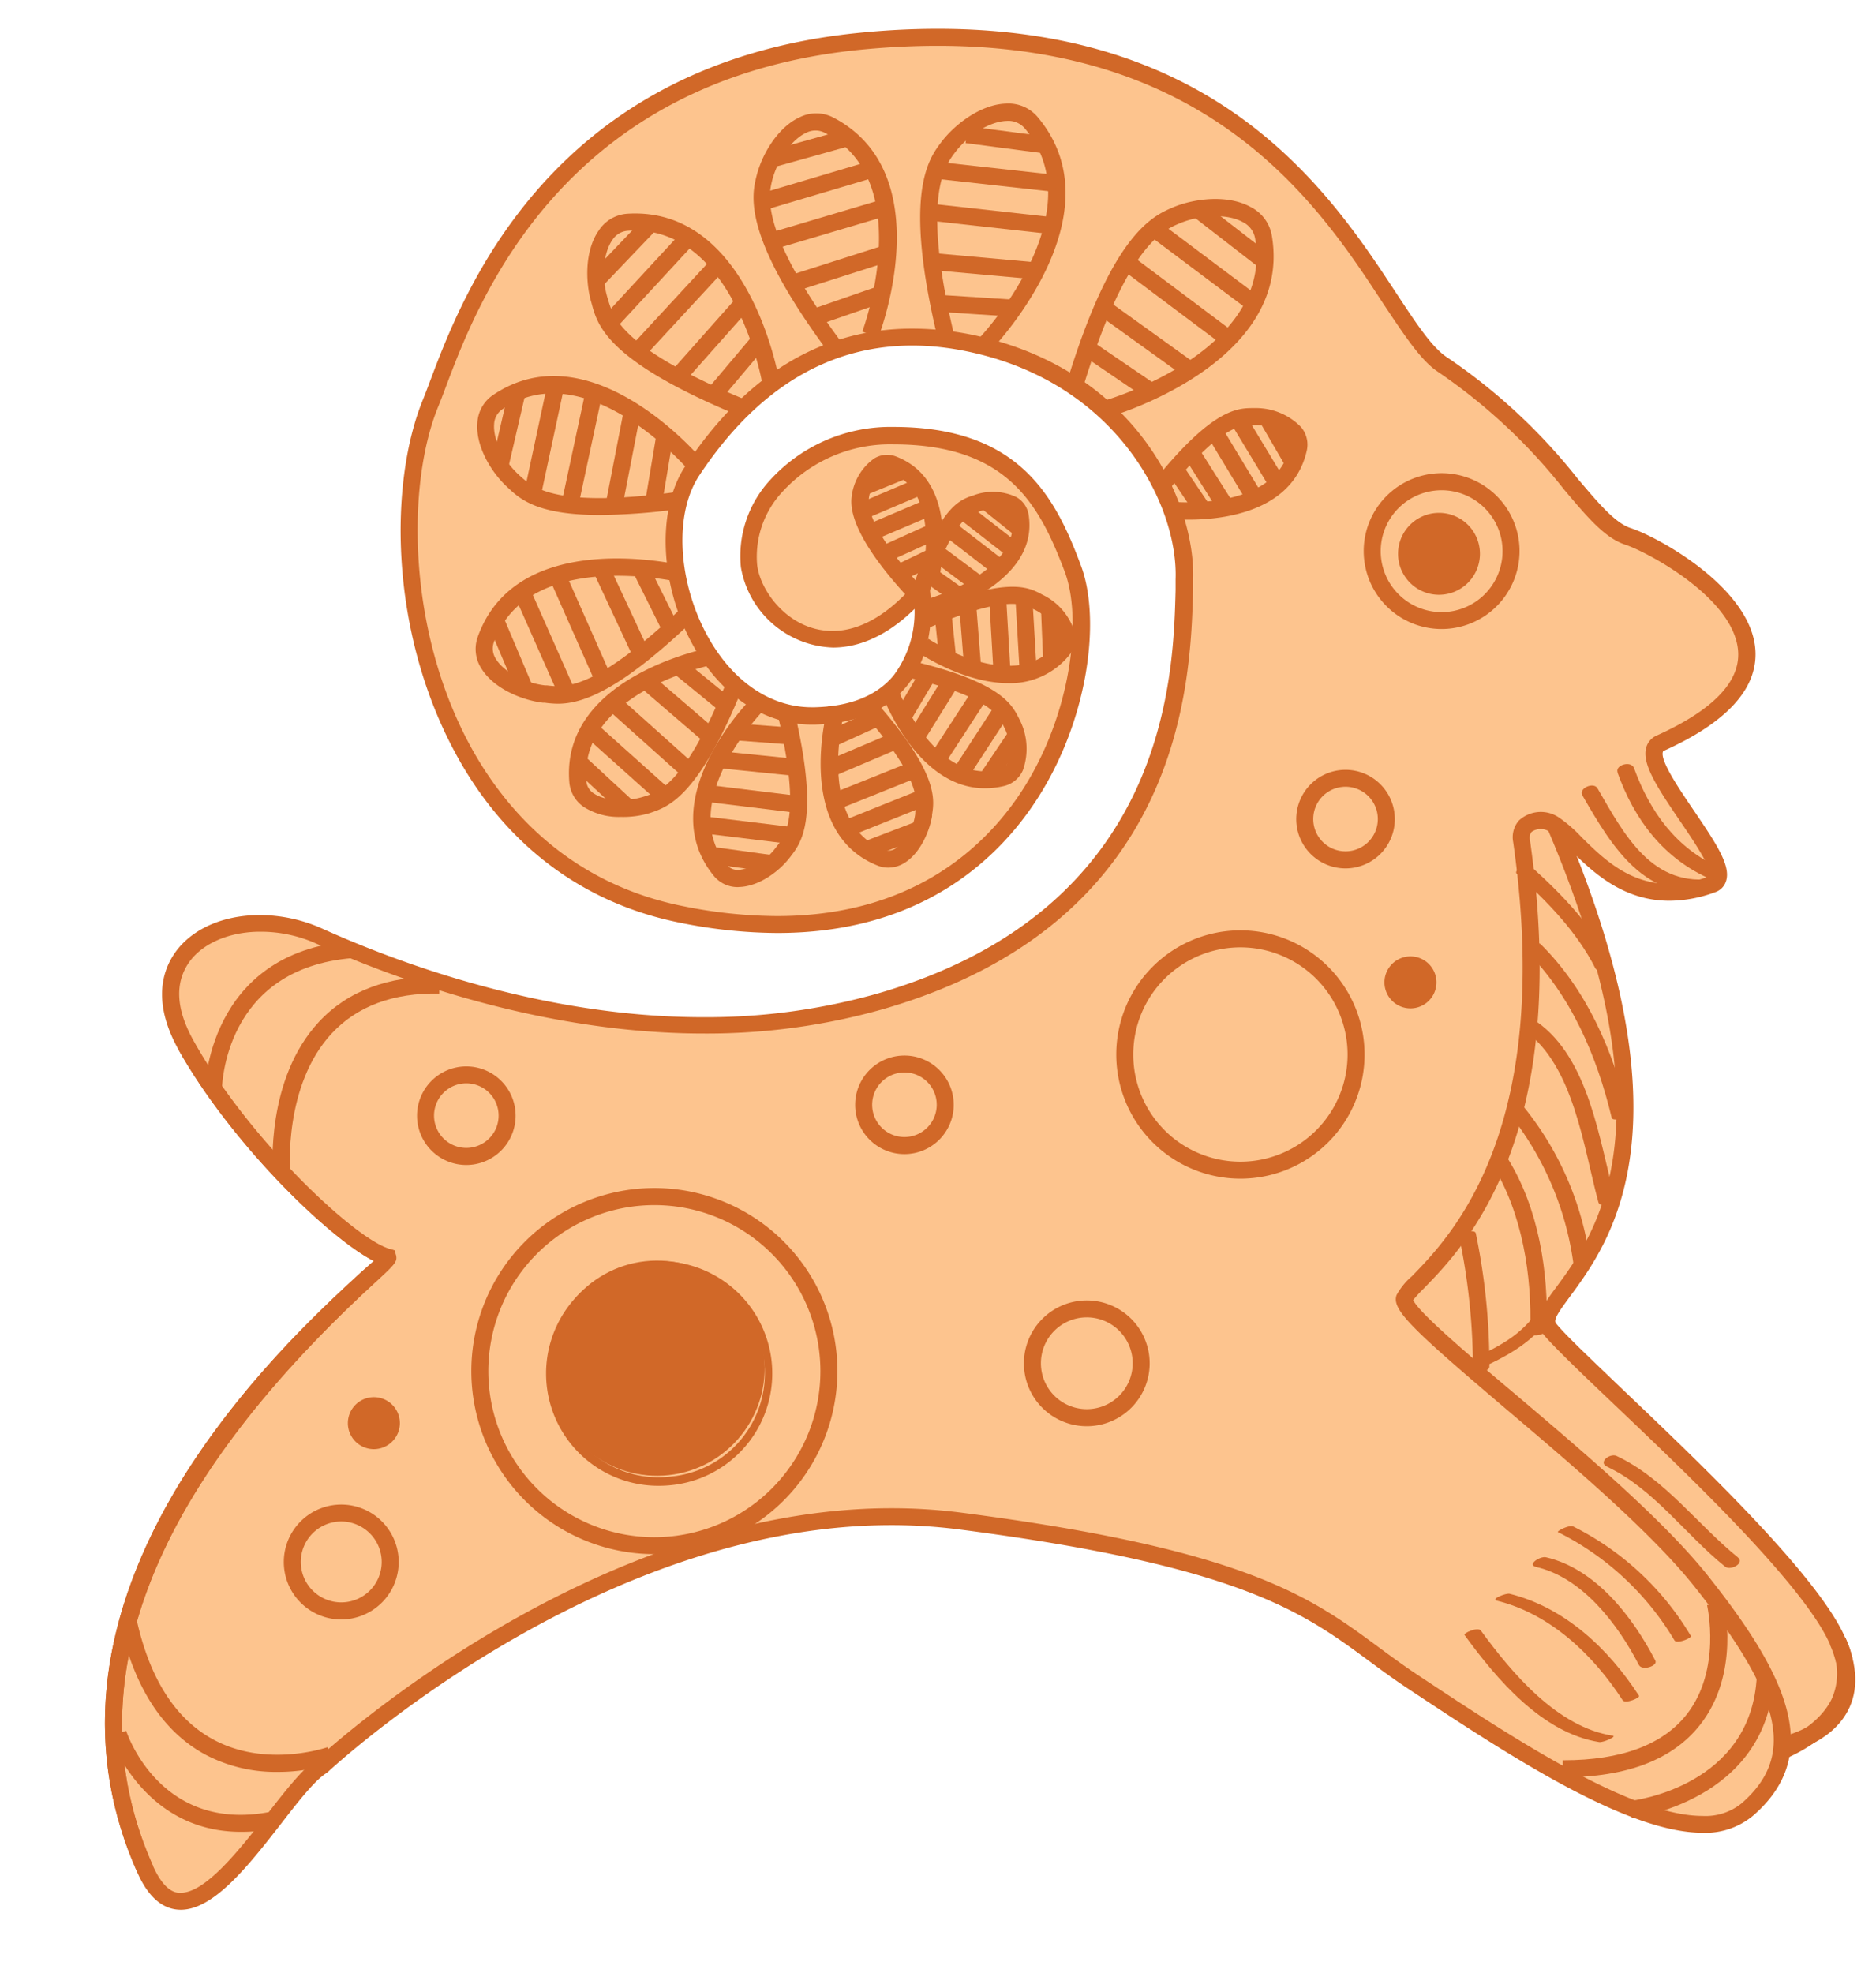 <svg xmlns="http://www.w3.org/2000/svg" viewBox="-12.35 -3.39 220.78 232.15"><title>20964717_1_ic</title><g data-name="Layer 2"><g data-name="Layer 1"><g data-name="Layer 2"><g data-name="Layer 1-2"><path d="M197.43 202s11-2.05 6.48-12.3S173.18 157 170 152.88s21.68-12-.32-61.48c-2.56-5.76-7 1-7 1l-14.48 59.84z" fill="#fdc48e"/><path d="M194.62 204.59l-47.52-52.07L161.68 92l.1-.15c.25-.38 2.57-3.74 5.22-3.74 1 0 2.49.51 3.56 2.93 16.81 37.82 6.7 51.56 1.84 58.16-1.1 1.5-2 2.69-1.64 3.12.92 1.19 4 4.1 7.85 7.79 9.16 8.72 23 21.9 26.21 29.24a9.32 9.32 0 0 1 .16 8.07c-2.47 5.1-9.49 7-9.78 7.07zM149.29 152l46 50.37c1.62-.53 6.23-2.32 7.93-5.84a7.41 7.41 0 0 0-.19-6.39c-3.05-7-16.72-20-25.76-28.59-4.09-3.89-7-6.7-8.05-8-1.25-1.62 0-3.34 1.62-5.52 4.63-6.3 14.27-19.4-2.06-56.16-.51-1.16-1.1-1.74-1.74-1.74-1.19 0-2.78 1.74-3.46 2.71z" fill="#d16828"/><path d="M25.56 204.43c-5.12 3.2-15.37 24.33-20.81 12.17-17.1-38.23 30.07-71.6 28.5-72-4.48-1.28-17.29-13.45-23.69-25s5.76-17.29 15.69-12.81c13.28 6 39.91 15.17 66 7.68 36.31-10.47 35.54-40.67 35.86-49.63s-6.72-23.37-24-27.54-27.82 5.37-34 14.7c-5.92 9 1 29.14 14.41 28.82 15.17-.35 12.61-14.92 12.61-14.92-10 11.73-19.49 3.41-20.29-2.68-1-7.41 6.4-15.37 17-15.37 14.44 0 18.25 8 21.13 15.69 4.37 11.66-4.8 49-46.11 40.66C37.15 98 31.65 60.34 38.37 44c3-7.4 11.63-38.91 50.91-42.59 51.23-4.8 59.88 32.66 68.2 38.1 12.82 8.39 17 18.57 21.77 20.17S205.83 73.79 183.1 84c-4.09 1.84 10.23 15.14 6.09 16.65-10.57 3.84-15.37-5.12-18.57-7-1.84-1.11-4.16-.32-3.84 1.92 5.81 40.72-12.78 51.23-13.78 53.79s25 20.81 34.9 33.3 12.81 20.49 5.44 26.9c-7.21 6.27-25.29-5.76-39.38-15-10.51-6.92-13.77-13.77-53.15-18.89s-75.25 28.76-75.25 28.76z" fill="#fdc48e"/><path d="M8.93 221.34c-2.09 0-3.81-1.46-5.09-4.33C-2.43 203-1 188 8 172.48c7.23-12.41 17.26-21.66 22.08-26.1l1.56-1.38c-5.45-2.81-16.89-14-23-24.9-2.86-5.15-2-8.72-.76-10.81 1.84-3.13 5.72-5 10.36-5a18.06 18.06 0 0 1 7.37 1.61c8.61 3.89 25.87 10.41 44.81 10.41a74.14 74.14 0 0 0 20.46-2.77C125 103.71 125.74 76.35 126 66.05v-1.27c.31-8.62-6.7-22.54-23.25-26.53C89.44 35 78.33 39.88 69.94 52.57 67 57 67.38 64.86 70.81 71.26c2.93 5.45 7.45 8.58 12.39 8.58h.29c4.23-.1 7.38-1.37 9.35-3.78a12.44 12.44 0 0 0 2.44-7.8c-3.8 3.74-7.28 4.55-9.59 4.55a11.38 11.38 0 0 1-10.85-9.46 13.18 13.18 0 0 1 3.46-10.27 19.15 19.15 0 0 1 14.5-6.23c14.71 0 19 8.07 22.07 16.34 2.4 6.39.87 18.78-5.83 28.44-4.67 6.74-13.65 14.77-29.9 14.77a58.62 58.62 0 0 1-11.52-1.22c-11.53-2.32-20.7-9.29-26.5-20.18-7.68-14.38-7.66-31.71-3.68-41.4.23-.57.5-1.28.81-2.11C42.12 31.22 52.39 3.88 89.19.43 92.22.14 95.2 0 98 0c33.5 0 46.35 19.5 54 31.15 2.36 3.58 4.23 6.42 6 7.54a68.23 68.23 0 0 1 15.3 14.22c2.47 2.92 4.41 5.23 6.25 5.84 3.13 1 14.32 7.06 14.69 14.46.23 4.47-3.39 8.42-10.75 11.74a.22.22 0 0 0-.14.13c-.35 1.09 2.09 4.61 3.65 6.92 2.72 4 4.36 6.52 3.78 8.3a2 2 0 0 1-1.31 1.31 15.67 15.67 0 0 1-5.34 1c-5.62 0-9.19-3.53-11.79-6.1a15.16 15.16 0 0 0-2.3-2 1.84 1.84 0 0 0-2.15 0 1.12 1.12 0 0 0-.19.92c5 34.88-7.7 47.89-12.47 52.78a17.81 17.81 0 0 0-1.27 1.38c.65 1.48 6.63 6.55 11.92 11 7.79 6.6 17.49 14.81 22.75 21.42 9.28 11.68 13.73 21 5.32 28.27a8.74 8.74 0 0 1-5.92 2c-9 0-23-9.24-34.24-16.67l-.42-.28c-1.67-1.1-3.16-2.2-4.61-3.27-7.79-5.75-15.16-11.18-48.12-15.46a63.06 63.06 0 0 0-8.1-.52c-35.19 0-66 28.78-66.33 29.07l-.16.12c-1.36.85-3.31 3.34-5.36 6C17 216 12.85 221.34 8.93 221.34zm9.35-115.09c-3.87 0-7.18 1.54-8.64 4s-1.11 5.41.79 8.83c6.3 11.33 18.85 23.29 23.1 24.5l.56.16.17.6c.18.76-.16 1.07-2.79 3.49C5 172.27-3.7 195.26 5.66 216.19c1.41 3.15 2.79 3.18 3.27 3.15 2.94 0 7-5.17 10.22-9.32 2.22-2.85 4.15-5.31 5.79-6.38 1.71-1.58 32.48-29.55 67.63-29.55a65 65 0 0 1 8.36.54c33.48 4.35 41 9.93 49 15.84 1.43 1.05 2.9 2.14 4.52 3.21l.42.28c11 7.28 24.79 16.34 33.14 16.34a6.73 6.73 0 0 0 4.61-1.49c6.34-5.52 4.83-12.43-5.57-25.52-5.14-6.46-14.75-14.6-22.47-21.14-10.75-9.15-13.2-11.44-12.57-13.15a7.89 7.89 0 0 1 1.79-2.2c4.59-4.7 16.77-17.19 11.93-51.1a3 3 0 0 1 .66-2.52 3.79 3.79 0 0 1 4.68-.4 16.07 16.07 0 0 1 2.68 2.32c2.49 2.46 5.59 5.53 10.39 5.53a13.68 13.68 0 0 0 4.65-.89h.09c.4-.78-2.16-4.54-3.54-6.56-2.81-4.12-4.47-6.75-3.95-8.61a2.16 2.16 0 0 1 1.24-1.41c6.54-2.95 9.76-6.25 9.58-9.81-.32-6.27-10.59-11.75-13.33-12.66-2.36-.79-4.37-3.16-7.14-6.45a66.5 66.5 0 0 0-14.81-13.84c-2.07-1.35-4-4.34-6.53-8.12C143 20.93 130.47 2 98 2c-2.79 0-5.7.14-8.67.42-35.55 3.33-45.5 29.83-49.24 39.8-.32.85-.6 1.59-.84 2.17-3.72 9-3.72 26 3.59 39.7 3.84 7.19 11.33 16.36 25.14 19.14a56.6 56.6 0 0 0 11.12 1.18c15.38 0 23.86-7.57 28.26-13.91 6.24-9 7.76-20.82 5.6-26.6-3-7.93-6.75-15-20.2-15a17.16 17.16 0 0 0-13 5.55 11.19 11.19 0 0 0-3 8.69c.41 3.16 3.81 7.72 8.87 7.72 3.21 0 6.56-1.92 9.68-5.57l1.38-1.61.37 2.09c0 .28 1.15 6.88-2.72 11.6-2.36 2.88-6 4.39-10.85 4.51h-.29c-5.7 0-10.86-3.51-14.15-9.63-3.77-7-4.09-15.72-.78-20.74C75.37 40.73 84.36 35.28 95 35.28a35.51 35.51 0 0 1 8.28 1c18.63 4.49 25.09 19.89 24.78 28.54v1.25c-.3 10.7-1.08 39.12-36.55 49.31a76.1 76.1 0 0 1-21 2.85c-19.31 0-36.88-6.63-45.63-10.58a16 16 0 0 0-6.6-1.4z" fill="#d16828"/><path d="M3.84 217C-2.43 203-1 188 8 172.48c7.23-12.41 17.26-21.66 22.08-26.1l1.56-1.38c-5.45-2.81-16.89-14-23-24.9l1.75-1c6.3 11.33 18.85 23.29 23.1 24.5l.56.16.17.6c.18.76-.16 1.07-2.79 3.49C5 172.27-3.7 195.26 5.66 216.19z" fill="#d16828"/><path d="M197.62 203l-.37-2s4.43-.88 6.09-4c1-1.83.85-4.15-.34-6.88l1.83-.8c1.45 3.32 1.55 6.22.28 8.62-2.11 4-7.27 5-7.49 5.06z" fill="#d16828"/><path d="M19.76 134.71c0-.45-.87-11.1 5.44-17.87 3.38-3.62 8.14-5.4 14.15-5.31v2c-5.42-.11-9.68 1.49-12.65 4.68-5.71 6.12-4.91 16.23-4.91 16.33z" fill="#d16828"/><path d="M13.76 125h-2c0-.16.2-16.31 17.25-17.65l.16 2C14 110.56 13.76 124.43 13.76 125z" fill="#d16828"/><path d="M20.29 205.12a17.73 17.73 0 0 1-8.52-2.06c-4.88-2.66-8.21-7.72-9.91-15.06l1.95-.45c1.56 6.75 4.56 11.37 8.91 13.74 6.29 3.43 13.4.94 13.48.92l.68 1.88a21 21 0 0 1-6.59 1.03z" fill="#d16828"/><path d="M16 212.17C4.41 212.17.64 201 .6 200.9l1.9-.62c.16.49 4.08 11.94 16.8 9.57l.37 2a20.21 20.21 0 0 1-3.67.32z" fill="#d16828"/><path d="M171.64 205.75h-.07v-2h.07c6.8 0 11.67-1.81 14.49-5.37 4.17-5.28 2.43-12.8 2.42-12.88l1.94-.47c.08.35 2 8.52-2.78 14.57-3.21 4.08-8.62 6.15-16.07 6.15z" fill="#d16828"/><path d="M179.69 210.54l-.22-2c.59-.07 14.34-1.77 14.93-14.73l2 .09c-.67 14.7-16.55 16.63-16.71 16.64z" fill="#d16828"/><circle cx="64.98" cy="157.61" r="12.66" transform="rotate(-6.34 64.983 157.636)" fill="#d16828"/><path d="M65.21 171.45a13.21 13.21 0 0 1-1.44-26.35 13.44 13.44 0 0 1 1.47-.08 13.21 13.21 0 0 1 1.44 26.35 13.45 13.45 0 0 1-1.47.08zm0-25.43a12.42 12.42 0 0 0-1.36.08 12.21 12.21 0 0 0 1.33 24.35 12.41 12.41 0 0 0 1.36-.08 12.21 12.21 0 0 0-1.3-24.37z" fill="#d16828"/><path d="M133.63 135.31a14.61 14.61 0 1 1 14.61-14.61 14.61 14.61 0 0 1-14.61 14.61zm0-27.22a12.61 12.61 0 1 0 12.61 12.61 12.61 12.61 0 0 0-12.61-12.61z" fill="#d16828"/><path d="M157.32 70.63a9.17 9.17 0 1 1 9.16-9.18 9.18 9.18 0 0 1-9.16 9.18zm0-16.33a7.17 7.17 0 1 0 7.16 7.18 7.17 7.17 0 0 0-7.16-7.18z" fill="#d16828"/><circle cx="157" cy="61.78" r="4.32" fill="#d16828"/><path d="M157 66.6a4.82 4.82 0 1 1 4.82-4.82A4.82 4.82 0 0 1 157 66.6zm0-8.6a3.82 3.82 0 1 0 3.82 3.82A3.82 3.82 0 0 0 157 58z" fill="#d16828"/><path d="M64.67 179.49a21.54 21.54 0 1 1 21.53-21.55v.06a21.56 21.56 0 0 1-21.53 21.49zm0-41.07A19.54 19.54 0 1 0 84.2 158a19.54 19.54 0 0 0-19.53-19.58z" fill="#d16828"/><path d="M115.54 164.44a7.4 7.4 0 1 1 7.41-7.4 7.4 7.4 0 0 1-7.41 7.4zm0-12.81a5.4 5.4 0 1 0 5.41 5.4 5.4 5.4 0 0 0-5.41-5.4z" fill="#d16828"/><path d="M27.81 187.18a6.76 6.76 0 1 1 6.76-6.76 6.77 6.77 0 0 1-6.76 6.76zm0-11.53a4.76 4.76 0 1 0 4.76 4.76 4.77 4.77 0 0 0-4.76-4.76z" fill="#d16828"/><path d="M42.53 133.7a5.8 5.8 0 1 1 5.8-5.8 5.8 5.8 0 0 1-5.8 5.8zm0-9.61a3.8 3.8 0 1 0 3.8 3.8 3.8 3.8 0 0 0-3.8-3.8z" fill="#d16828"/><path d="M94.09 132.42a5.8 5.8 0 1 1 5.8-5.8 5.8 5.8 0 0 1-5.8 5.8zm0-9.61a3.8 3.8 0 1 0 3.8 3.8 3.8 3.8 0 0 0-3.8-3.8z" fill="#d16828"/><path d="M146 98.8a5.8 5.8 0 1 1 5.8-5.8 5.8 5.8 0 0 1-5.8 5.8zm0-9.61a3.8 3.8 0 1 0 3.8 3.8 3.8 3.8 0 0 0-3.8-3.8z" fill="#d16828"/><circle cx="153.64" cy="112.21" r="2.56" fill="#d16828"/><path d="M153.64 115.27a3.06 3.06 0 1 1 3.06-3.06 3.06 3.06 0 0 1-3.06 3.06zm0-5.12a2.06 2.06 0 1 0 2.06 2.06 2.06 2.06 0 0 0-2.06-2.06z" fill="#d16828"/><circle cx="31.65" cy="164.08" r="2.56" fill="#d16828"/><path d="M31.65 167.14a3.06 3.06 0 1 1 3.06-3.06 3.07 3.07 0 0 1-3.06 3.06zm0-5.12a2.06 2.06 0 1 0 2.06 2.06 2.06 2.06 0 0 0-2-2.08z" fill="#d16828"/><path d="M118.37 45.61l-.55-1.92c.2-.06 19.75-5.79 17.54-19a2.63 2.63 0 0 0-1.44-1.94c-1.77-1-4.9-.92-7.44.14-1.9.79-6.33 2.64-11.44 19.54l-1.91-.58C118.52 24 123.38 22 125.72 21c2.54-1.06 6.49-1.52 9.17 0a4.63 4.63 0 0 1 2.44 3.36c2.51 14.97-18.74 21.19-18.96 21.25z" fill="#d16828"/><path fill="#d16828" d="M128.046 22.067l1.225-1.581 7.848 6.085-1.226 1.58z"/><path fill="#d16828" d="M123.102 24.484l1.2-1.6 11.528 8.646-1.2 1.6z"/><path fill="#d16828" d="M119.902 28.484l1.2-1.6 11.528 8.646-1.2 1.6z"/><path fill="#d16828" d="M116.884 33.623l1.167-1.624 10.247 7.366-1.167 1.624z"/><path fill="#d16828" d="M115.297 38.581l1.126-1.653 7.522 5.122-1.126 1.653z"/><path d="M104.44 37.66L103 36.28c.14-.14 13.64-14.57 5.27-24.54a2.53 2.53 0 0 0-2.14-.9c-2 .05-4.53 1.64-6.13 3.77-1.19 1.59-4 5.32.08 22l-1.94.39c-4.3-17.56-1.22-21.66.26-23.63 1.61-2.14 4.69-4.49 7.67-4.57a4.49 4.49 0 0 1 3.72 1.61C119.31 21.8 105 37 104.44 37.66z" fill="#d16828"/><path fill="#d16828" d="M101.283 13.448l.26-1.98 9.543 1.253-.26 1.98z"/><path fill="#d16828" d="M97.935 17.661l.22-1.988 13.905 1.54-.22 1.988z"/><path fill="#d16828" d="M97.258 22.596l.22-1.988 13.905 1.542-.22 1.988z"/><path fill="#d16828" d="M97.244 28.377l.18-1.992 12.2 1.101-.18 1.992z"/><path fill="#d16828" d="M98.385 33.321l.129-1.995 8.821.57-.129 1.996z"/><path d="M85.2 38.14c-10.26-13.82-9.08-18.57-8.51-20.85.62-2.48 2.47-5.69 5.07-6.88a4.35 4.35 0 0 1 3.9 0C98.24 16.9 91.34 35.55 91 36.34l-1.87-.71c.07-.18 6.56-17.77-4.43-23.4a2.36 2.36 0 0 0-2.16 0c-1.68.76-3.34 3.09-4 5.54-.46 1.83-1.52 6.11 8.18 19.17z" fill="#d16828"/><path fill="#d16828" d="M78.33 14.318l8.832-2.466.538 1.926-8.832 2.466z"/><path fill="#d16828" d="M77.36 19.324l12.758-3.789.57 1.917-12.76 3.79z"/><path fill="#d16828" d="M78.566 23.913l12.76-3.79.569 1.918-12.76 3.79z"/><path fill="#d16828" d="M80.67 28.988l11.1-3.538.607 1.905-11.1 3.539z"/><path fill="#d16828" d="M83.444 32.913l7.945-2.759.656 1.89-7.945 2.759z"/><path d="M74.33 45.41C59.27 39.12 58 35 57.32 32.48l-.06-.22c-.74-2.45-.79-6.16.84-8.5a4.35 4.35 0 0 1 3.38-2c14.11-.89 17.7 18.67 17.85 19.5l-2 .35c0-.19-3.41-18.61-15.76-17.85a2.35 2.35 0 0 0-1.86 1.1c-1.06 1.52-1.3 4.37-.57 6.78l.07.23c.63 2.14 1.68 5.72 15.86 11.65z" fill="#d16828"/><path fill="#d16828" d="M57.143 28.873l6.332-6.633 1.447 1.381-6.332 6.633z"/><path fill="#d16828" d="M58.869 33.664l9.033-9.775 1.469 1.357-9.033 9.775z"/><path fill="#d16828" d="M62.234 36.992l9.033-9.775 1.47 1.357-9.034 9.776z"/><path fill="#d16828" d="M66.649 40.29l7.741-8.72 1.496 1.328-7.741 8.72z"/><path fill="#d16828" d="M71.04 42.252l5.421-6.43 1.53 1.29-5.421 6.43z"/><path d="M58.22 57.21c-7.36 0-9.39-1.9-10.75-3.17l-.16-.15c-1.82-1.68-3.69-4.74-3.48-7.49a4.22 4.22 0 0 1 1.85-3.31c11.32-7.66 23.89 6.8 24.42 7.42l-1.52 1.3c-.12-.14-12-13.73-21.78-7.06a2.23 2.23 0 0 0-1 1.8c-.13 1.76 1.07 4.23 2.84 5.87l.17.16C50.4 54 53 56.49 67.67 54.45l.28 2a71.36 71.36 0 0 1-9.73.76z" fill="#d16828"/><path fill="#d16828" d="M45.543 51.097l1.994-8.602 1.948.451-1.993 8.602z"/><path fill="#d16828" d="M49.433 54.122l2.691-12.565 1.956.42-2.692 12.564z"/><path fill="#d16828" d="M53.864 55.207l2.692-12.565 1.955.418-2.691 12.565z"/><path fill="#d16828" d="M58.916 55.97l2.133-11.006 1.96.38-2.133 11.005z"/><path fill="#d16828" d="M63.623 55.371l1.337-7.989 1.972.33-1.337 7.99z"/><path d="M53.29 79.42a12.09 12.09 0 0 1-1.53-.12h-.22c-2.46-.29-5.77-1.66-7.22-4a4.22 4.22 0 0 1-.44-3.76C48.49 58.66 67.19 63 68 63.14l-.46 1.95c-.18 0-17.75-4.07-21.77 7.09a2.23 2.23 0 0 0 .26 2c.93 1.5 3.35 2.8 5.75 3.08H52c2.13.26 5.68.7 16.33-9.56l1.39 1.44C60.43 78.15 56 79.42 53.29 79.42z" fill="#d16828"/><path fill="#d16828" d="M45.029 69.935l1.842-.78 3.443 8.13-1.842.78z"/><path fill="#d16828" d="M48.174 66.64l1.83-.81 5.189 11.723-1.829.81z"/><path fill="#d16828" d="M52.41 64.93l1.828-.81 5.19 11.723-1.829.81z"/><path fill="#d16828" d="M57.441 63.834l1.812-.847 4.753 10.175-1.812.846z"/><path fill="#d16828" d="M61.987 63.633l1.79-.893 3.613 7.25-1.79.892z"/><path d="M60.7 92.74a7.7 7.7 0 0 1-4.25-1.11 3.89 3.89 0 0 1-1.8-3c-1-12.29 16-15.7 16.72-15.84l.38 2c-.16 0-15.93 3.2-15.1 13.72a1.9 1.9 0 0 0 .92 1.49c1.27.86 3.74 1 5.75.38l.2-.06c1.7-.53 4.86-1.51 9.76-13.78l1.86.74c-5.26 13.16-8.87 14.28-11 15l-.19.06a10.91 10.91 0 0 1-3.25.4z" fill="#d16828"/><path fill="#d16828" d="M55.044 86.998l1.358-1.468 5.821 5.384-1.358 1.469z"/><path fill="#d16828" d="M56.41 83.152l1.333-1.49 8.568 7.671-1.334 1.49z"/><path fill="#d16828" d="M59.25 80.173l1.335-1.49 8.566 7.673-1.335 1.49z"/><path fill="#d16828" d="M62.955 77.444l1.304-1.517 7.637 6.564-1.304 1.517z"/><path fill="#d16828" d="M66.614 75.6l1.265-1.549 5.623 4.593-1.266 1.549z"/><path d="M74.55 101a3.62 3.62 0 0 1-2.9-1.33C64.48 90.9 75.43 79.46 75.9 79l1.43 1.39c-.1.11-10.17 10.63-4.13 18a1.69 1.69 0 0 0 1.39.6 6.67 6.67 0 0 0 4.41-2.7l.12-.15c1-1.27 2.81-3.63.09-15.3l1.95-.45c2.94 12.6.81 15.34-.46 17l-.11.14c-1.26 1.64-3.66 3.42-6 3.46z" fill="#d16828"/><path fill="#d16828" d="M71.145 98.234l.274-1.98 7.142.986-.274 1.982z"/><path fill="#d16828" d="M70.167 94.646l.242-1.986 10.393 1.265-.242 1.986z"/><path fill="#d16828" d="M70.734 90.961l.242-1.985 10.393 1.267-.242 1.985z"/><path fill="#d16828" d="M72.092 86.99l.202-1.99 9.123.924-.201 1.99z"/><path fill="#d16828" d="M73.85 83.706l.152-1.994 6.59.5-.15 1.994z"/><path d="M127.56 57.76a21.66 21.66 0 0 1-2.17-.1l.21-2c.12 0 12.15 1.2 13.85-6.46a1.22 1.22 0 0 0-.29-1.09 5.41 5.41 0 0 0-3.87-1.48h-.22c-1.32 0-3.78 0-10 7.8l-1.56-1.25c6.85-8.52 9.81-8.54 11.58-8.55h.22a7.42 7.42 0 0 1 5.44 2.22 3.2 3.2 0 0 1 .69 2.79c-1.63 7.22-9.87 8.12-13.88 8.12z" fill="#d16828"/><path fill="#d16828" d="M135.956 46.348l1.729-1.006 3.045 5.228-1.73 1.006z"/><path fill="#d16828" d="M132.622 46.62l1.712-1.034 4.546 7.522-1.711 1.035z"/><path fill="#d16828" d="M129.87 48.148l1.711-1.035 4.546 7.524-1.712 1.034z"/><path fill="#d16828" d="M126.996 50.36l1.69-1.068 4.116 6.507-1.69 1.07z"/><path fill="#d16828" d="M125.023 52.22l1.66-1.12 3.108 4.606-1.66 1.12z"/><path d="M92.18 98.71a3.4 3.4 0 0 1-1.27-.25c-9.77-3.91-6-18.12-5.81-18.72l1.93.53c0 .13-3.49 13.09 4.63 16.33a1.46 1.46 0 0 0 1.34-.12 6.1 6.1 0 0 0 2.36-4.09v-.18c.23-1.45.66-4.16-6.73-12.38l1.49-1.34c8 8.93 7.52 12.12 7.22 14v.17C97 94.6 95.85 97.14 94 98.21a3.6 3.6 0 0 1-1.82.5z" fill="#d16828"/><path fill="#d16828" d="M89.214 95.681l6.23-2.384.714 1.868-6.23 2.384z"/><path fill="#d16828" d="M86.783 93.219l8.994-3.605.745 1.856-8.995 3.605z"/><path fill="#d16828" d="M85.607 89.971l8.985-3.602.744 1.856-8.984 3.603z"/><path fill="#d16828" d="M84.873 86.165l7.805-3.317.782 1.841-7.804 3.316z"/><path fill="#d16828" d="M84.797 82.745l5.57-2.534.829 1.82-5.571 2.535z"/><path d="M103.55 89.37c-8.06 0-12.05-10.89-12.23-11.37l1.88-.67c0 .12 4.29 11.7 12.1 9.85a1.26 1.26 0 0 0 .89-.76 5.55 5.55 0 0 0-.39-4.28l-.07-.15c-.59-1.21-1.7-3.47-11.63-5.75l.45-1.95c10.85 2.5 12.18 5.21 13 6.82l.07.14a7.55 7.55 0 0 1 .41 6 3.24 3.24 0 0 1-2.24 1.86 9.6 9.6 0 0 1-2.24.26z" fill="#d16828"/><path fill="#d16828" d="M102.92 87.792l3.448-5.117 1.658 1.118-3.447 5.117z"/><path fill="#d16828" d="M99.785 87.229l4.887-7.51 1.676 1.09-4.887 7.51z"/><path fill="#d16828" d="M97.172 85.397l4.887-7.51 1.676 1.09-4.886 7.51z"/><path fill="#d16828" d="M94.587 82.883l4.147-6.665 1.698 1.057-4.147 6.665z"/><path fill="#d16828" d="M92.856 80.781l2.887-4.868 1.72 1.02-2.887 4.868z"/><path d="M106.33 77c-5.16 0-10.23-3.35-10.54-3.56l1.12-1.66c.1.07 10 6.61 15 .73a1.18 1.18 0 0 0 .25-1.07 5.34 5.34 0 0 0-2.74-3.08l-.14-.07c-1.15-.6-3.29-1.71-12.31 2.19l-.79-1.84c9.89-4.28 12.48-2.93 14-2.13l.13.07a7.23 7.23 0 0 1 3.81 4.42 3.16 3.16 0 0 1-.68 2.76 8.92 8.92 0 0 1-7.11 3.24z" fill="#d16828"/><path fill="#d16828" d="M110.168 68.442l1.998-.084.25 5.955-1.999.083z"/><path fill="#d16828" d="M107.153 67.099l1.996-.117.504 8.636-1.996.116z"/><path fill="#d16828" d="M104.073 67.188l1.997-.116.504 8.635-1.997.117z"/><path fill="#d16828" d="M100.53 67.782l1.994-.157.596 7.556-1.993.157z"/><path fill="#d16828" d="M97.642 68.995l1.99-.207.565 5.441-1.99.207z"/><path d="M96.9 69.15l-.52-1.93c.11 0 11.36-3.12 10.39-9.68a.89.89 0 0 0-.5-.69 4.53 4.53 0 0 0-3.49 0h-.13c-1 .4-3 1.15-5.57 9.27l-1.9-.61c2.9-9 5.31-10 6.75-10.52h.07a6.45 6.45 0 0 1 5.23.1 2.88 2.88 0 0 1 1.48 2.13C110 65.56 97.44 69 96.9 69.15z" fill="#d16828"/><path fill="#d16828" d="M103.132 56.441l1.254-1.558 4.06 3.265-1.254 1.558z"/><path fill="#d16828" d="M100.524 57.644l1.228-1.579 5.967 4.642-1.228 1.579z"/><path fill="#d16828" d="M98.455 59.412l1.223-1.583 5.976 4.614-1.222 1.583z"/><path fill="#d16828" d="M97.166 62.398l1.196-1.603 5.306 3.958-1.195 1.603z"/><path fill="#d16828" d="M96.3 64.984l1.155-1.634 3.903 2.76-1.154 1.633z"/><path d="M95 67.43C88.65 60.7 87.63 57 87.87 55.11a6.46 6.46 0 0 1 2.63-4.53 2.89 2.89 0 0 1 2.58-.26c7.87 3 5.1 14.29 5 14.77l-1.94-.49c0-.1 2.46-10.08-3.74-12.41a.89.89 0 0 0-.84.1 4.53 4.53 0 0 0-1.67 3.07c-.1.76.08 3.78 6.56 10.69z" fill="#d16828"/><path fill="#d16828" d="M88.874 52.987l4.826-1.964.754 1.853-4.826 1.963z"/><path fill="#d16828" d="M88.64 55.866l6.955-2.961.783 1.84-6.956 2.961z"/><path fill="#d16828" d="M89.618 58.38l6.956-2.96.783 1.84-6.956 2.961z"/><path fill="#d16828" d="M90.929 61.064l6.027-2.715.821 1.824-6.027 2.715z"/><path fill="#d16828" d="M92.936 63.164l4.309-2.07.866 1.803-4.309 2.07z"/><path d="M160 189c3.78 5.2 9.15 11.55 15.86 12.61.46.07 2.12-.67 1.59-.75-6.51-1-11.85-7.34-15.52-12.37-.35-.48-2.09.3-1.93.52z" fill="#d16828"/><path d="M163.73 184.95c6.34 1.54 11.41 6.38 14.88 11.73.31.48 2.09-.28 1.93-.52-3.56-5.5-8.71-10.38-15.22-12-.45-.11-2.14.61-1.59.75z" fill="#d16828"/><path d="M168.43 181c5.48 1.26 9.65 6.79 12.1 11.54.37.72 2.26.11 1.93-.52-2.63-5.09-7-10.81-12.87-12.16-.69-.16-2.29.88-1.16 1.14z" fill="#d16828"/><path d="M171 176.9a33.18 33.18 0 0 1 13.71 12.74c.29.47 2.08-.29 1.93-.52a33.51 33.51 0 0 0-13.82-12.87c-.5-.25-2 .55-1.82.65z" fill="#d16828"/><path d="M173.89 90.23c3.58 6.21 7.38 12.54 15.53 11.18 1.06-.18 1.47-1.67.16-1.45-7.45 1.24-10.73-5.05-13.93-10.59-.45-.78-2.28 0-1.77.86z" fill="#d16828"/><path d="M178 87.5c2 5.58 5.43 10.16 11 12.58.85.37 2.24-.85 1.1-1.34-5.15-2.25-8.27-6.59-10.15-11.75-.33-.91-2.26-.37-1.93.52z" fill="#d16828"/><path d="M161.2 157.92c3.9-1.71 7.12-3.44 9.49-7.13.58-.91-1.39-1-1.85-.24-2.1 3.27-5.08 4.7-8.51 6.2-1.21.53-.14 1.61.86 1.17z" fill="#d16828"/><path d="M159.4 142.25a76.54 76.54 0 0 1 1.6 15.69c0 .46 1.94.13 1.93-.52a76.47 76.47 0 0 0-1.6-15.69c-.12-.54-2.06-.06-1.93.52z" fill="#d16828"/><path d="M163.31 133.72c3.49 5.63 4.66 13.07 4.42 19.6 0 .78 1.91.37 1.93-.25.25-6.77-.94-14.27-4.55-20.1-.33-.53-2.21.09-1.8.75z" fill="#d16828"/><path d="M165.22 127.6a36.15 36.15 0 0 1 7.62 17.85c.06.46 2 0 1.93-.52a36.44 36.44 0 0 0-7.74-18c-.33-.4-2.17.25-1.81.69z" fill="#d16828"/><path d="M167 117.82c5.88 4.16 7 13.81 8.76 20.27.19.71 2.13.19 1.93-.52-1.84-6.77-3-16.35-9.17-20.72-.54-.38-2.32.4-1.53 1z" fill="#d16828"/><path d="M167.14 108.38c5.4 5.34 8.44 12.5 10.19 19.78.11.45 2 0 1.93-.52-1.77-7.35-4.86-14.55-10.3-19.93-.37-.36-2.14.35-1.82.67z" fill="#d16828"/><path d="M166.19 99.47c3.58 3.27 7 6.74 9.21 11.08.36.69 2.23.06 1.93-.52-2.3-4.44-5.69-8-9.36-11.33-.52-.48-2.34.27-1.79.77z" fill="#d16828"/><path d="M176.77 169.2c5.54 2.62 9.22 8 13.9 11.76.64.52 2.35-.4 1.5-1.09-4.82-3.91-8.56-9.23-14.27-11.93-.77-.36-2.23.74-1.12 1.26z" fill="#d16828"/></g></g></g></g></svg>